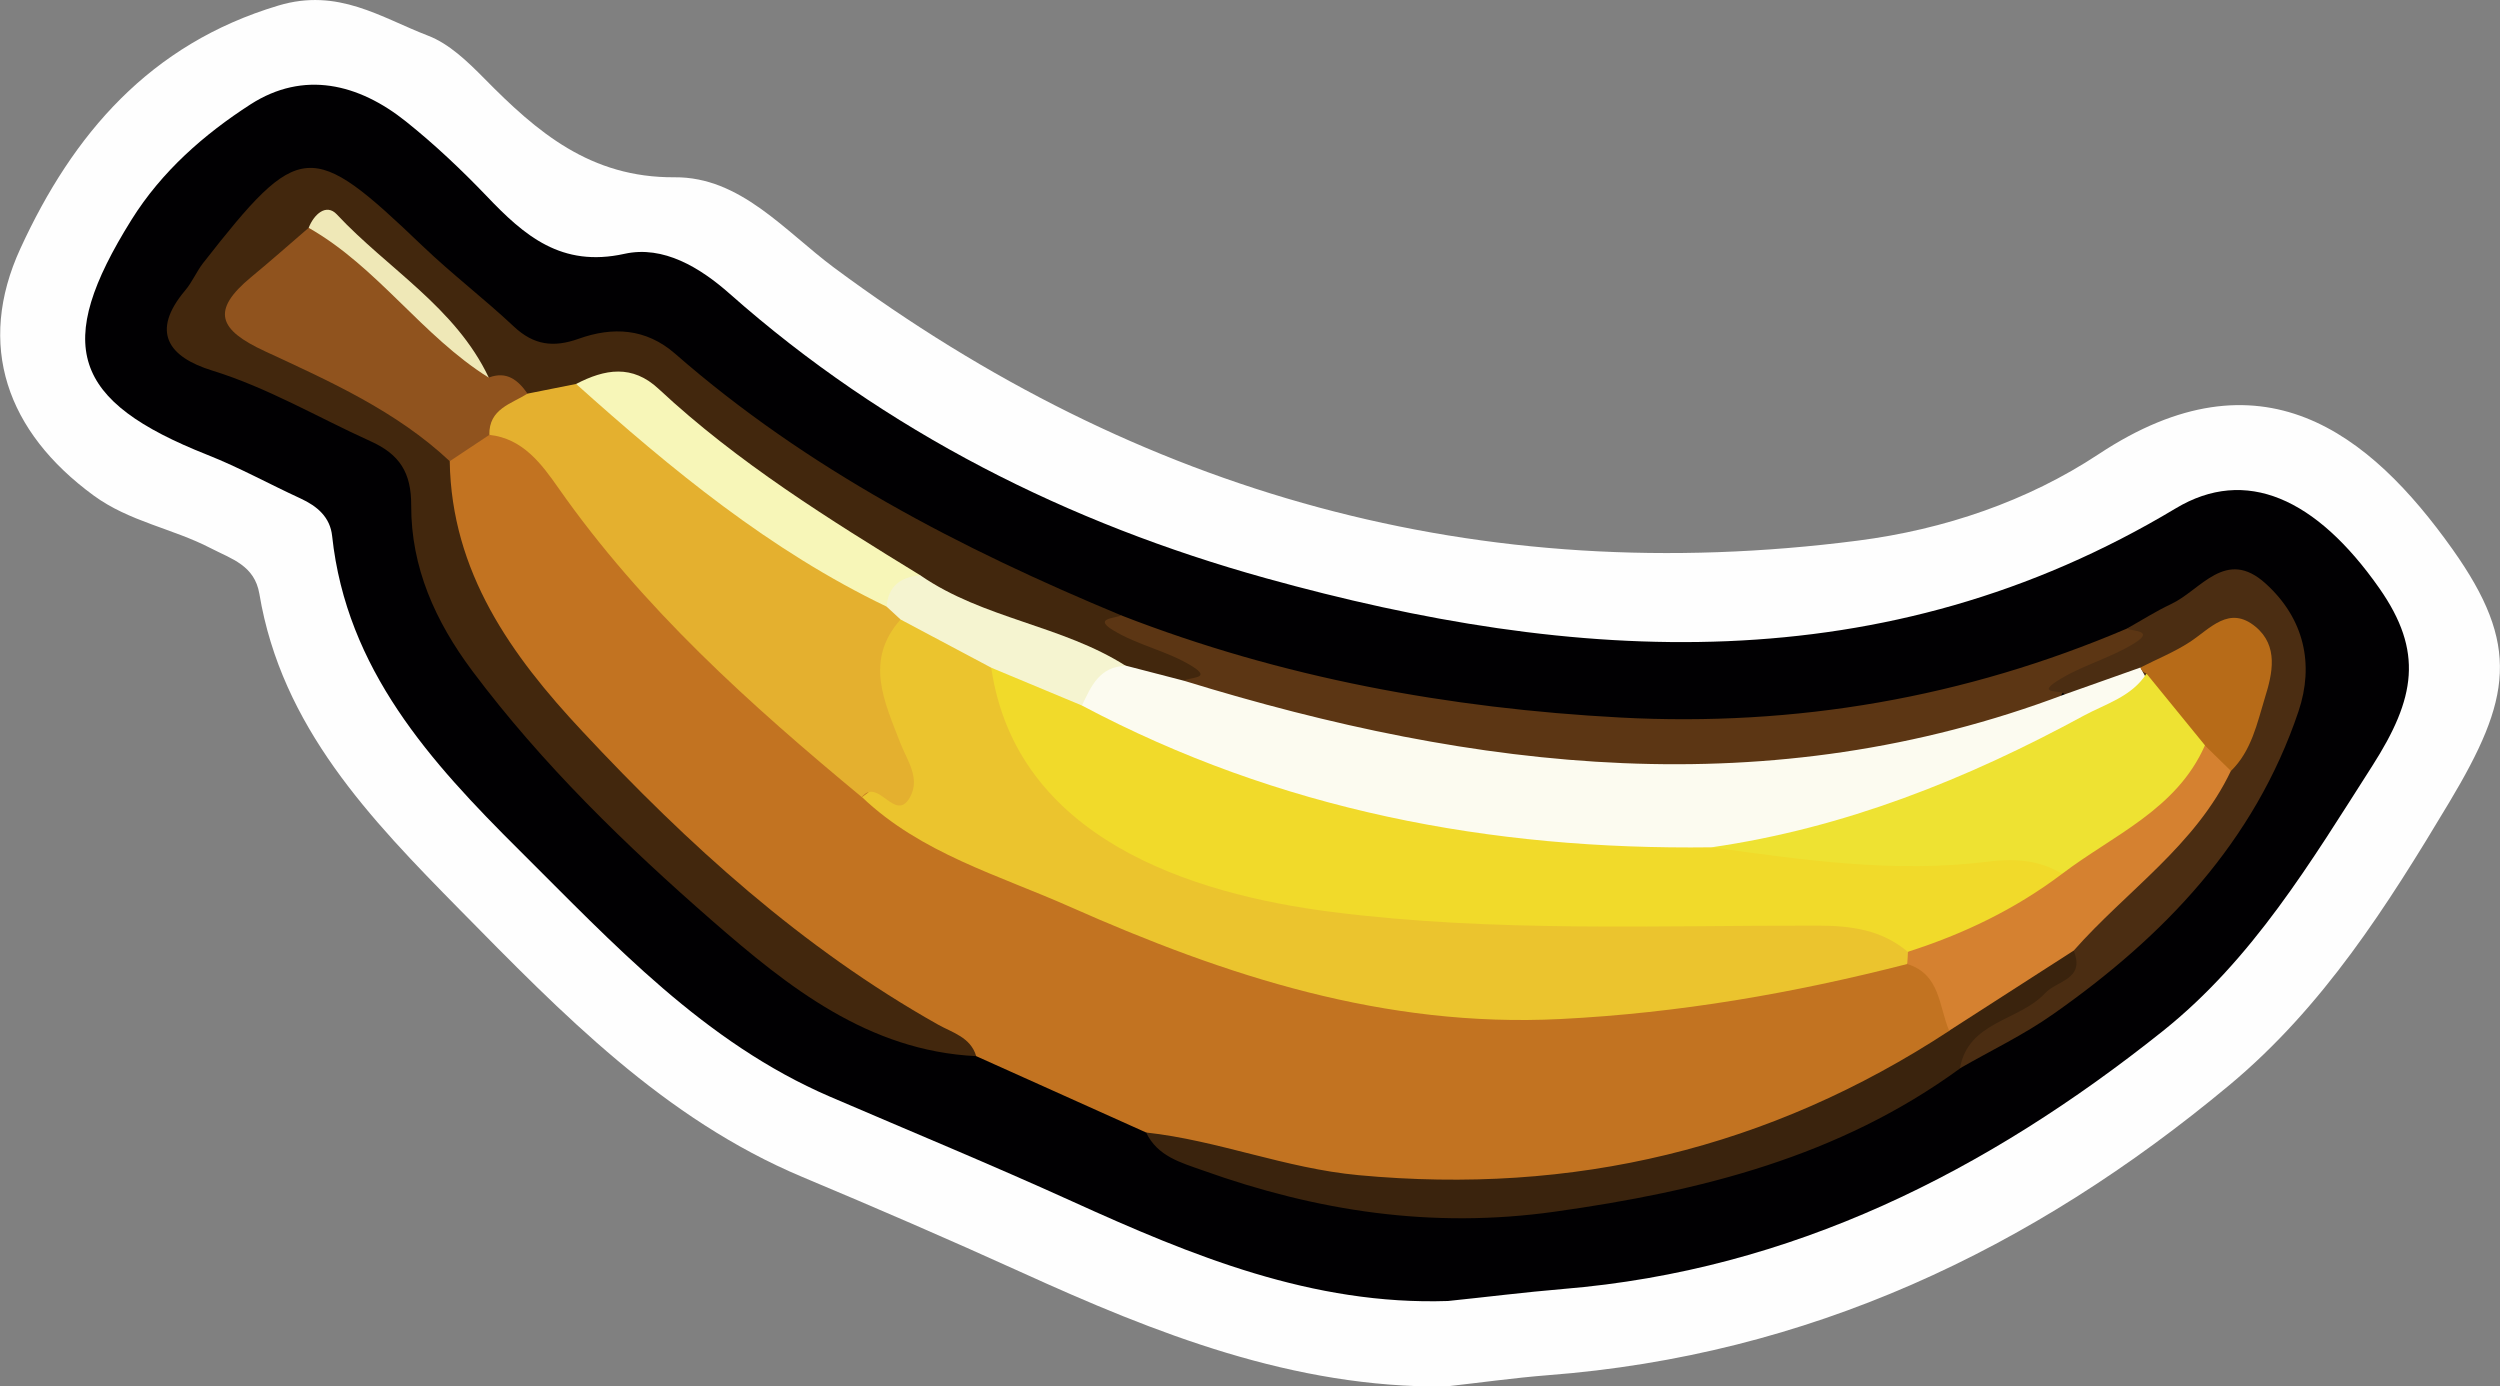 <?xml version="1.0" encoding="utf-8"?>
<!-- Generator: Adobe Illustrator 23.0.2, SVG Export Plug-In . SVG Version: 6.00 Build 0)  -->
<svg version="1.1" id="Camada_1" xmlns="http://www.w3.org/2000/svg" xmlns:xlink="http://www.w3.org/1999/xlink" x="0px" y="0px"
	 viewBox="0 0 139.47 77.35" style="enable-background:new 0 0 139.47 77.35;" xml:space="preserve">
<rect x="0" y="0" width="139.47" height="77.35" fill="#808080" stroke="none"/>
<style type="text/css">
	.st0{fill:#FEFEFE;}
	.st1{fill:#010002;}
	.st2{fill:#C27321;}
	.st3{fill:#42270D;}
	.st4{fill:#5C3614;}
	.st5{fill:#3A230D;}
	.st6{fill:#4B2D12;}
	.st7{fill:#EBC42E;}
	.st8{fill:#E4B02F;}
	.st9{fill:#90531E;}
	.st10{fill:#D58130;}
	.st11{fill:#FCFBF0;}
	.st12{fill:#F7F6B8;}
	.st13{fill:#F5F4D0;}
	.st14{fill:#EFE8B7;}
	.st15{fill:#B76B18;}
	.st16{fill:#F1DA2A;}
	.st17{fill:#EEE232;}
</style>
<g>
	<path class="st0" d="M80.65,77.35c-8.49,0.09-16.15-2.95-23.71-6.39c-4.03-1.83-8.1-3.59-12.18-5.3
		c-7.74-3.25-13.42-9.13-19.13-14.93c-4.96-5.04-9.92-10.17-11.16-17.6c-0.27-1.59-1.54-1.94-2.72-2.55
		c-2.12-1.1-4.54-1.48-6.53-2.94c-4.85-3.55-6.56-8.39-4.08-13.78C4.06,7.5,8.35,2.46,15.53,0.31c3.33-1,5.7,0.66,8.35,1.68
		c1.18,0.45,2.21,1.45,3.13,2.38c2.95,3,5.92,5.55,10.62,5.52c3.67-0.03,6.14,2.99,8.91,5.05c17.02,12.63,36,17.94,57.11,15.22
		c4.82-0.62,9.46-2.2,13.44-4.83c9.05-5.98,15.11-1.19,19.73,5.31c3.82,5.38,3.28,8.34-0.18,14.12c-3.47,5.79-7.02,11.4-12.26,15.77
		c-11.05,9.21-23.52,15.08-38.03,16.19C84.45,76.87,82.55,77.14,80.65,77.35z"/>
	<path class="st1" d="M80.78,72.58c-7.55,0.25-14.28-2.52-20.97-5.56c-4.47-2.03-9-3.9-13.51-5.84
		c-7.01-3.02-12.08-8.53-17.33-13.75c-4.95-4.92-9.64-10.08-10.44-17.52c-0.11-1.06-0.83-1.67-1.76-2.1
		c-1.74-0.8-3.42-1.73-5.19-2.43c-7.6-3.01-8.61-6.12-4.25-13.11c1.69-2.71,4.06-4.78,6.65-6.45c2.96-1.9,6.02-1.16,8.67,0.96
		c1.59,1.27,3.08,2.68,4.49,4.15c2.11,2.22,4.18,4.01,7.7,3.23c2.17-0.48,4.22,0.77,5.87,2.23c8.7,7.7,18.9,12.81,29.92,15.87
		c17.25,4.79,34.47,5.87,50.75-3.9c3.9-2.34,7.83-0.58,11.36,4.46c2.47,3.53,2.02,6.13-0.39,9.9c-3.44,5.38-6.68,10.8-11.69,14.8
		c-9.81,7.83-20.7,13.34-33.46,14.39C85.06,72.09,82.92,72.36,80.78,72.58z"/>
	<path class="st2" d="M63.94,63.18c-3.16-1.42-6.32-2.84-9.48-4.26c-11.34-5.13-19.79-13.66-27.11-23.4
		c-2.06-2.74-3.44-6.06-2.72-9.76c0.53-1.03,1.34-1.72,2.48-2.01c2.11-0.19,3.33,1.25,4.38,2.67c5,6.8,11.22,12.38,17.56,17.86
		c8.67,4.99,17.79,9.14,27.58,10.91c8.34,1.5,16.93,0.95,25.26-1.31c1.38-0.37,2.72-0.96,4.2-0.79c2.69,0.73,3.48,2.46,2.64,5.05
		c-5.03,4.68-11.38,6.44-17.85,7.67C81.69,67.55,72.59,67.44,63.94,63.18z"/>
	<path class="st3" d="M25.09,25.74c0.1,6.18,3.43,10.82,7.4,15.06c5.89,6.31,12.25,12.09,19.84,16.36c0.78,0.44,1.82,0.7,2.13,1.76
		c-6.03-0.29-10.51-3.88-14.7-7.53c-4.85-4.23-9.51-8.75-13.41-13.96c-2.07-2.77-3.42-5.78-3.41-9.23c0.01-1.84-0.65-2.86-2.28-3.59
		c-2.94-1.33-5.72-2.98-8.83-3.94c-2.42-0.75-3.46-2.15-1.49-4.48c0.38-0.45,0.62-1.03,0.98-1.5c5.41-6.91,6.01-6.94,12.25-0.97
		c1.64,1.57,3.45,2.95,5.1,4.5c1.11,1.04,2.21,1.18,3.61,0.68c1.9-0.68,3.75-0.59,5.38,0.83c7.37,6.44,15.93,10.88,24.89,14.6
		c0.91,1.41,2.66,1.22,3.9,2.04c1.95,1.3,1.31,1.87-0.5,2.27c-1.25-0.01-2.39-0.45-3.55-0.85c-3.71-2.01-8.12-2.39-11.61-4.93
		c-4.81-3.07-9.67-6.06-13.93-9.92c-1.21-1.09-2.7-1.49-4.32-0.83c-0.94,0.24-1.86,0.63-2.87,0.44c-0.94-0.7-2.13-0.93-3.1-1.59
		c-2-2.21-4.14-4.29-6.28-6.36c-0.78-0.76-1.46-2.11-2.94-1.07c-4.34,3.98-4.34,3.98,0.62,6.62c1.88,1,3.65,2.18,5.52,3.19
		C24.38,23.83,25.46,24.34,25.09,25.74z"/>
	<path class="st4" d="M66.05,37.98c0.28-0.22,1.62-0.09,0.46-0.81c-1.36-0.85-3.04-1.17-4.41-2.01c-1.12-0.68,0.09-0.65,0.45-0.83
		c8.96,3.49,18.3,5.19,27.85,5.7c9.78,0.52,19.22-1.11,28.25-4.96c1.38-0.56,2-0.14,1.06,1.15c-0.85,1.17-2.29,1.83-3.71,2.01
		c-1.11,0.14-1.11,0.66-1.1,1.44c-3.81,2.19-8.04,3.07-12.3,3.43c-11.26,0.95-22.41,0.05-33.37-2.76
		C67.93,40,66.31,39.84,66.05,37.98z"/>
	<path class="st5" d="M63.94,63.18c4.02,0.44,7.76,2,11.85,2.38c11.98,1.12,22.92-1.48,32.95-8.05c1.34-2.99,4.16-3.85,6.92-4.81
		c2.14,1.41,0.16,2.17-0.62,2.74c-1.9,1.38-4.07,2.4-5.7,4.17c-6.75,4.92-14.47,6.85-22.62,7.99c-6.84,0.96-13.25-0.03-19.6-2.3
		C65.89,64.86,64.58,64.52,63.94,63.18z"/>
	<path class="st6" d="M109.34,59.6c0.47-2.64,3.3-2.63,4.75-4.19c0.67-0.72,2.25-0.76,1.6-2.37c-0.22-1.72,1.18-2.49,2.11-3.5
		c2.09-2.27,4.57-4.21,6.09-6.98c0.88-1.42,1.52-2.94,1.65-4.6c0.14-1.84-0.54-2.89-2.46-1.66c-1.11,0.71-2.35,1.06-3.48,1.66
		c-1.42,0.56-2.74,1.69-4.42,0.77c-0.15-0.26-1.6,0.02-0.43-0.73c1.34-0.87,2.97-1.27,4.33-2.12c1.12-0.7-0.04-0.65-0.43-0.81
		c0.82-0.46,1.62-0.97,2.47-1.37c1.67-0.78,3.05-3.17,5.28-1.14c2.15,1.95,2.71,4.5,1.83,7.12c-2.45,7.29-7.52,12.57-13.68,16.89
		C112.91,57.73,111.08,58.6,109.34,59.6z"/>
	<path class="st7" d="M106.4,53.78c-6.36,1.63-12.74,2.74-19.36,3.07c-9.8,0.49-18.64-2.4-27.32-6.25c-4-1.78-8.34-2.99-11.63-6.13
		c1.69-1.14,1.47-2.54,0.84-4.25c-0.84-2.28-1.4-4.7,1.54-6.13c2.35,0.31,4.28,1.33,5.69,3.28c2.96,9.41,10.76,11.43,19.14,12.51
		c8.35,1.08,16.76,0.65,25.14,0.77c2.24,0.03,4.63-0.17,6.23,1.99C106.77,53.07,106.68,53.45,106.4,53.78z"/>
	<path class="st8" d="M50.24,34.56c-2.03,2.28-0.9,4.59-0.02,6.87c0.38,0.99,1.14,1.97,0.55,3.04c-0.82,1.49-1.78-1.15-2.69,0
		c-6.24-5.17-12.24-10.55-16.93-17.25c-0.92-1.31-1.97-2.76-3.85-2.96c-0.86-2.21,0.67-2.22,2.13-2.3c0.9-0.18,1.81-0.36,2.71-0.54
		c1.11,0.33,2.26,0.52,3.13,1.44c4.13,4.33,9.38,7.12,14.32,10.33C50,33.56,50.26,33.99,50.24,34.56z"/>
	<path class="st9" d="M29.43,21.96c-0.92,0.58-2.16,0.85-2.13,2.3c-0.74,0.49-1.47,0.98-2.21,1.47c-2.98-2.8-6.68-4.45-10.3-6.13
		c-2.6-1.2-3.04-2.27-0.78-4.14c1.09-0.9,2.15-1.84,3.22-2.76c2.04-0.08,3.06,1.52,4.3,2.69c1.96,1.85,3.84,3.78,5.75,5.67
		C28.27,20.69,28.9,21.2,29.43,21.96z"/>
	<path class="st10" d="M106.4,53.78c0.02-0.22,0.03-0.45,0.04-0.68c2.24-2.4,5.58-2.98,8.13-4.87c2.93-2.08,5.72-4.34,8.34-6.81
		c1.18-0.12,1.41,0.68,1.55,1.58c-1.98,4.17-5.83,6.7-8.77,10.03c-2.32,1.49-4.63,2.98-6.95,4.47
		C108.16,56.14,108.25,54.35,106.4,53.78z"/>
	<path class="st11" d="M115.18,38.74c1.41-0.5,2.82-1,4.23-1.5c0.09,0.17,0.18,0.34,0.27,0.5c-0.11,1.99-1.86,2.32-3.16,3.04
		c-6.65,3.7-13.59,6.59-21.27,7.28c-11.82,0.76-22.93-1.97-33.59-6.86c-0.76-0.35-1.45-0.83-1.68-1.74
		c0.12-1.78,0.77-2.92,2.84-2.32c1.08,0.28,2.16,0.56,3.24,0.84C82.36,43,98.71,44.96,115.18,38.74z"/>
	<path class="st12" d="M49.46,33.84c-6.5-3.12-12-7.65-17.32-12.42c1.6-0.83,3.13-1.11,4.62,0.29c4.4,4.1,9.49,7.26,14.59,10.39
		C50.96,32.93,50.32,33.51,49.46,33.84z"/>
	<path class="st13" d="M49.46,33.84c0.1-1.16,0.8-1.66,1.89-1.74c3.5,2.42,7.9,2.78,11.46,5.05c-1.46,0.02-1.94,1.13-2.45,2.21
		c-2.47,1.17-3.71-0.59-5.06-2.11c-1.69-0.9-3.37-1.79-5.06-2.69C49.98,34.32,49.72,34.08,49.46,33.84z"/>
	<path class="st14" d="M27.27,21.07c-3.73-2.33-6.2-6.17-10.05-8.36c0.29-0.75,0.98-1.38,1.57-0.75
		C21.62,14.99,25.41,17.14,27.27,21.07z"/>
	<path class="st15" d="M124.46,43.01c-0.49-0.48-0.97-0.95-1.46-1.43c-2.24-0.4-2.97-2.02-3.25-4c-0.17-0.06-0.28-0.17-0.34-0.34
		c0.92-0.47,1.89-0.86,2.75-1.42c1.15-0.75,2.2-2.08,3.68-0.85c1.28,1.07,0.94,2.6,0.52,3.94
		C125.92,40.35,125.61,41.89,124.46,43.01z"/>
	<path class="st16" d="M55.3,37.25c1.69,0.7,3.37,1.41,5.06,2.11c10.98,5.83,22.78,8.07,35.11,7.91c5.55-0.29,11.1-0.02,16.65-0.16
		c1.2-0.03,2.38,0.33,2.92,1.64c-2.61,1.97-5.5,3.36-8.61,4.35c-1.45-1.23-3.18-1.46-4.99-1.46c-9.04-0.02-18.11,0.38-27.1-0.76
		C66.41,49.88,56.68,46.75,55.3,37.25z"/>
	<path class="st17" d="M115.04,48.75c-1.29-0.8-2.73-0.86-4.14-0.68c-5.19,0.65-10.3-0.09-15.42-0.8
		c7.41-1.07,14.23-3.79,20.76-7.34c1.24-0.67,2.68-1.06,3.51-2.35c1.09,1.34,2.17,2.67,3.26,4
		C121.43,45.17,117.89,46.58,115.04,48.75z"/>
</g>
</svg>
